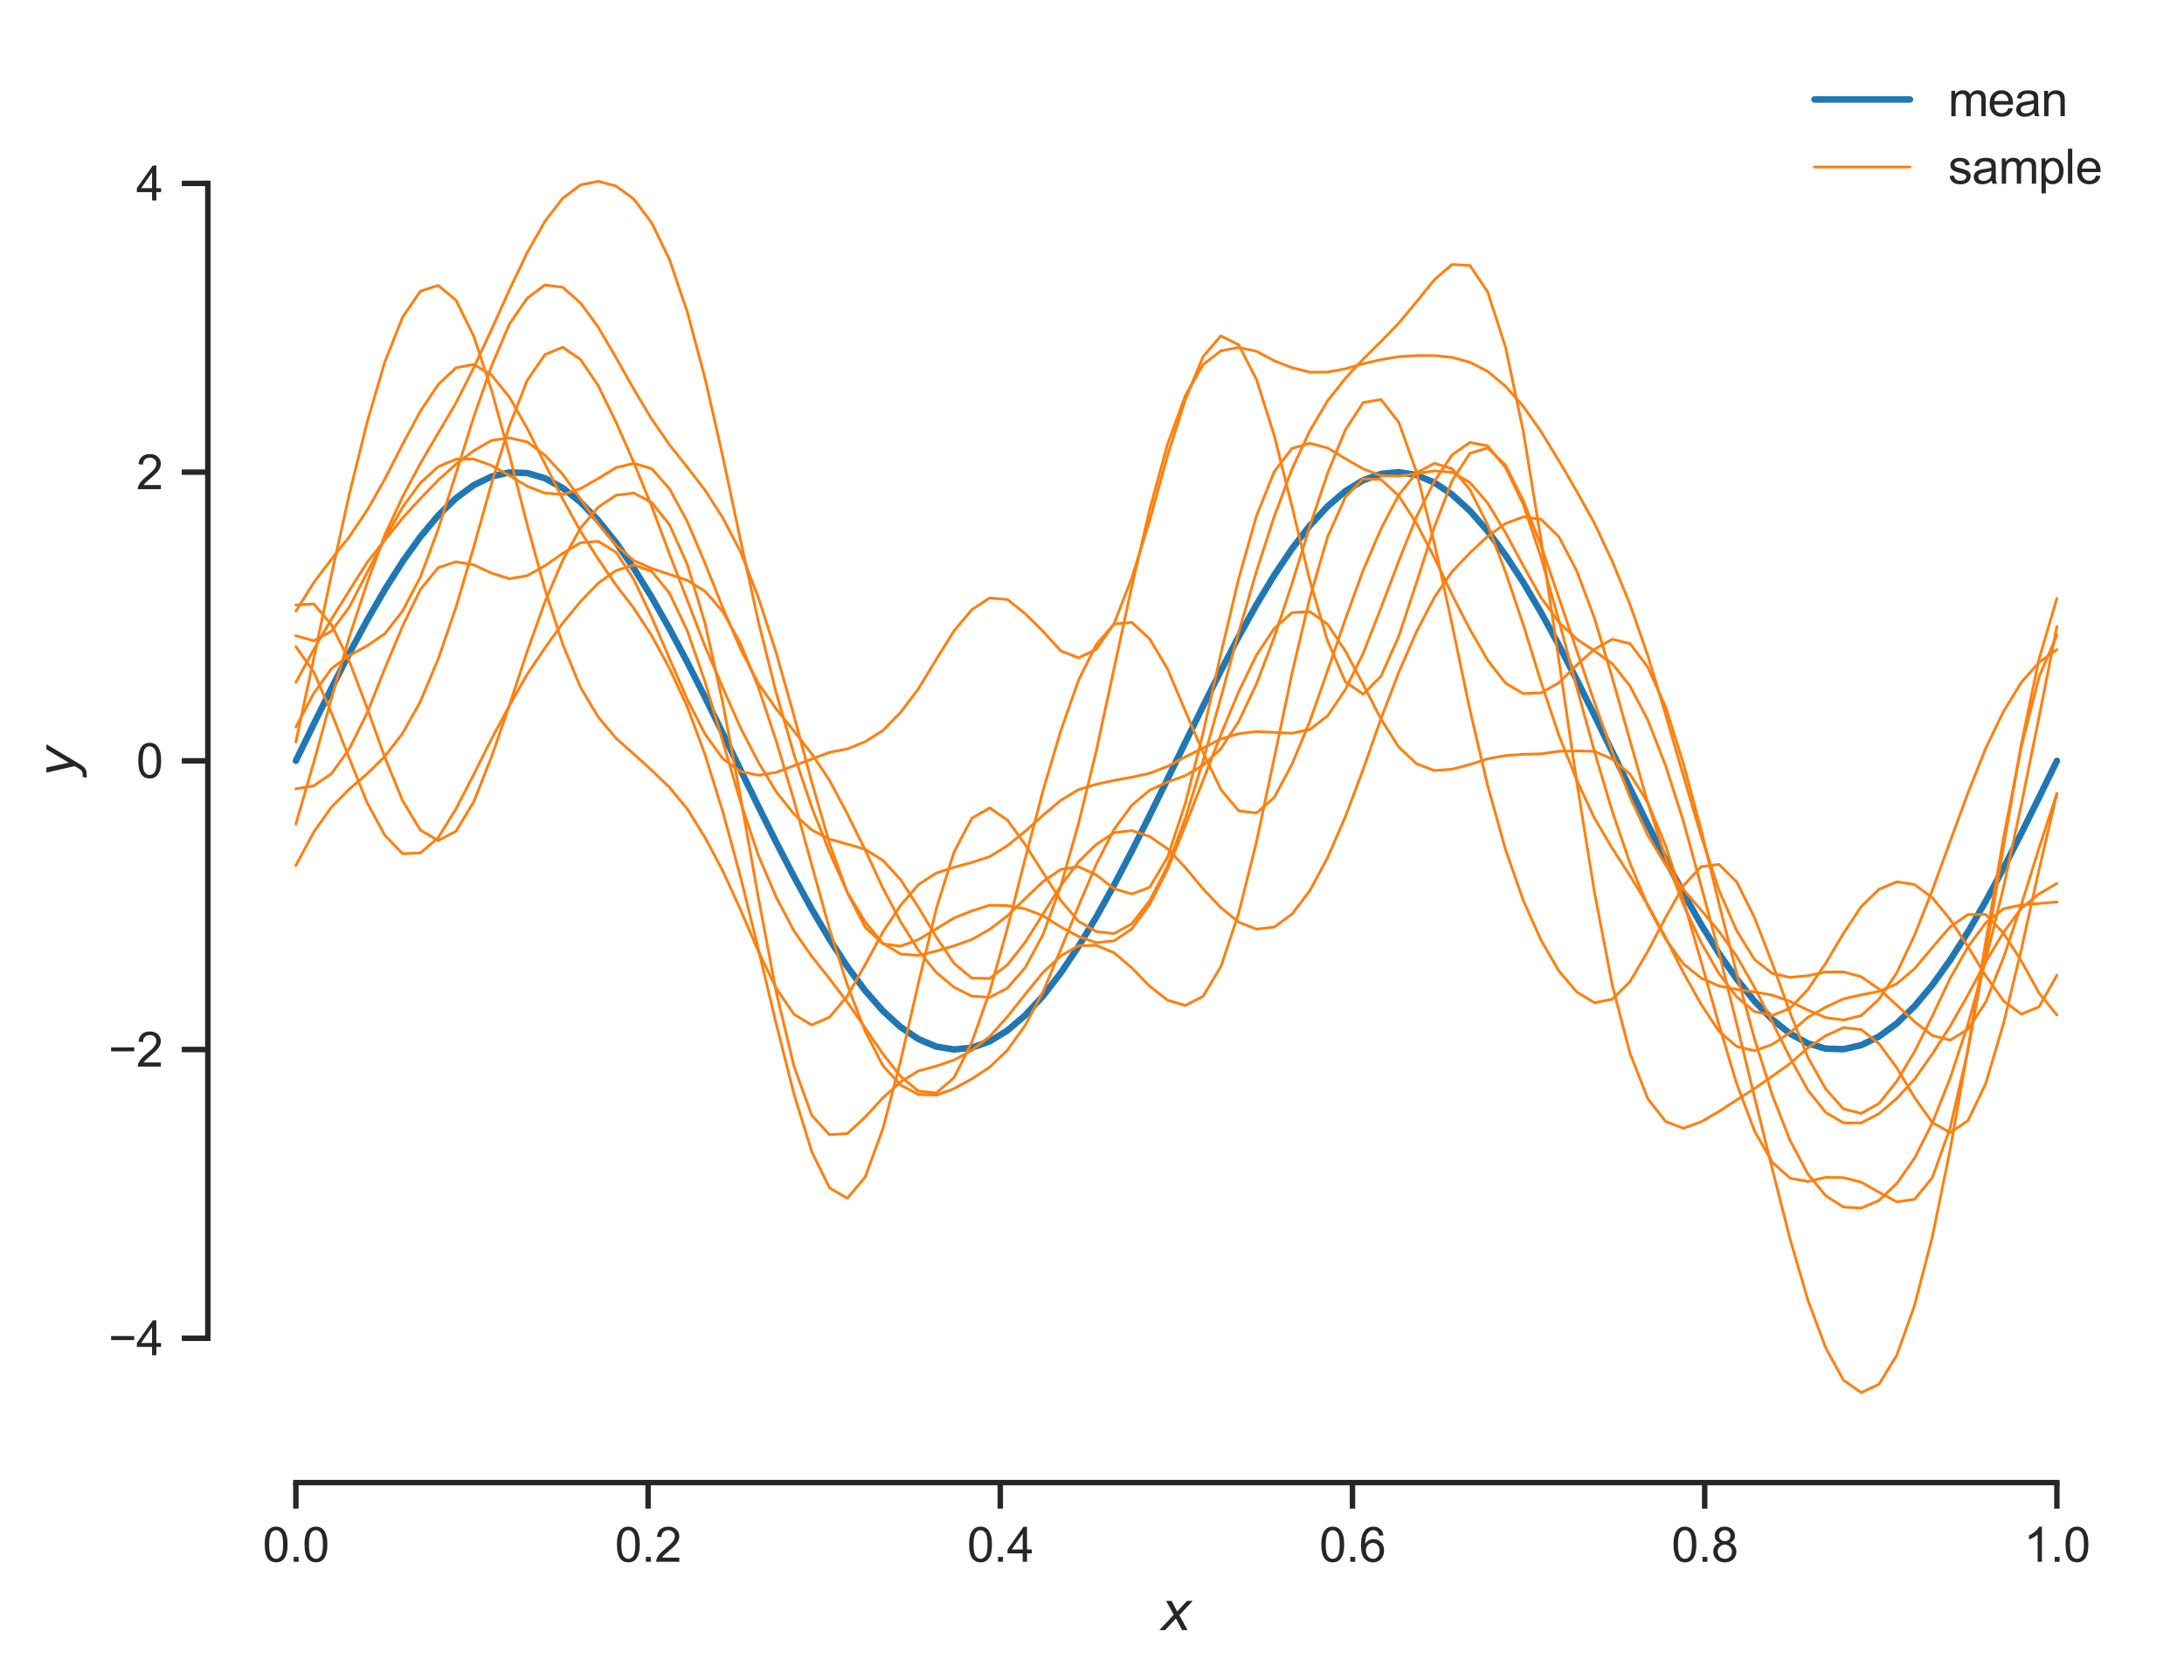 <?xml version="1.0" encoding="utf-8" standalone="no"?>
<!DOCTYPE svg PUBLIC "-//W3C//DTD SVG 1.1//EN"
  "http://www.w3.org/Graphics/SVG/1.1/DTD/svg11.dtd">
<svg xmlns:xlink="http://www.w3.org/1999/xlink" width="402.633pt" height="309.639pt" viewBox="0 0 402.633 309.639" xmlns="http://www.w3.org/2000/svg" version="1.1">
 <defs>
  <style type="text/css">*{stroke-linejoin: round; stroke-linecap: butt}</style>
 </defs>
 <g id="figure_1">
  <g id="patch_1">
   <path d="M 0 309.639 
L 402.633 309.639 
L 402.633 0 
L 0 0 
z
" style="fill: #ffffff"/>
  </g>
  <g id="axes_1">
   <g id="patch_2">
    <path d="M 38.313 273.312 
L 395.433 273.312 
L 395.433 7.2 
L 38.313 7.2 
z
" style="fill: #ffffff"/>
   </g>
   <g id="matplotlib.axis_1">
    <g id="xtick_1">
     <g id="line2d_1">
      <defs>
       <path id="mceb02b9062" d="M 0 0 
L 0 4.8 
" style="stroke: #262626"/>
      </defs>
      <g>
       <use xlink:href="#mceb02b9062" x="54.546" y="273.312" style="fill: #262626; stroke: #262626"/>
      </g>
     </g>
     <g id="text_1">
      <!-- 0.0 -->
      <g style="fill: #262626" transform="translate(48.43 287.911) scale(0.088 -0.088)">
       <defs>
        <path id="ArialMT-30" d="M 266 2259 
Q 266 3072 433 3567 
Q 600 4063 929 4331 
Q 1259 4600 1759 4600 
Q 2128 4600 2406 4451 
Q 2684 4303 2865 4023 
Q 3047 3744 3150 3342 
Q 3253 2941 3253 2259 
Q 3253 1453 3087 958 
Q 2922 463 2592 192 
Q 2263 -78 1759 -78 
Q 1097 -78 719 397 
Q 266 969 266 2259 
z
M 844 2259 
Q 844 1131 1108 757 
Q 1372 384 1759 384 
Q 2147 384 2411 759 
Q 2675 1134 2675 2259 
Q 2675 3391 2411 3762 
Q 2147 4134 1753 4134 
Q 1366 4134 1134 3806 
Q 844 3388 844 2259 
z
" transform="scale(0.016)"/>
        <path id="ArialMT-2e" d="M 581 0 
L 581 641 
L 1222 641 
L 1222 0 
L 581 0 
z
" transform="scale(0.016)"/>
       </defs>
       <use xlink:href="#ArialMT-30"/>
       <use xlink:href="#ArialMT-2e" x="55.615"/>
       <use xlink:href="#ArialMT-30" x="83.398"/>
      </g>
     </g>
    </g>
    <g id="xtick_2">
     <g id="line2d_2">
      <g>
       <use xlink:href="#mceb02b9062" x="119.477" y="273.312" style="fill: #262626; stroke: #262626"/>
      </g>
     </g>
     <g id="text_2">
      <!-- 0.2 -->
      <g style="fill: #262626" transform="translate(113.361 287.911) scale(0.088 -0.088)">
       <defs>
        <path id="ArialMT-32" d="M 3222 541 
L 3222 0 
L 194 0 
Q 188 203 259 391 
Q 375 700 629 1000 
Q 884 1300 1366 1694 
Q 2113 2306 2375 2664 
Q 2638 3022 2638 3341 
Q 2638 3675 2398 3904 
Q 2159 4134 1775 4134 
Q 1369 4134 1125 3890 
Q 881 3647 878 3216 
L 300 3275 
Q 359 3922 746 4261 
Q 1134 4600 1788 4600 
Q 2447 4600 2831 4234 
Q 3216 3869 3216 3328 
Q 3216 3053 3103 2787 
Q 2991 2522 2730 2228 
Q 2469 1934 1863 1422 
Q 1356 997 1212 845 
Q 1069 694 975 541 
L 3222 541 
z
" transform="scale(0.016)"/>
       </defs>
       <use xlink:href="#ArialMT-30"/>
       <use xlink:href="#ArialMT-2e" x="55.615"/>
       <use xlink:href="#ArialMT-32" x="83.398"/>
      </g>
     </g>
    </g>
    <g id="xtick_3">
     <g id="line2d_3">
      <g>
       <use xlink:href="#mceb02b9062" x="184.407" y="273.312" style="fill: #262626; stroke: #262626"/>
      </g>
     </g>
     <g id="text_3">
      <!-- 0.4 -->
      <g style="fill: #262626" transform="translate(178.291 287.911) scale(0.088 -0.088)">
       <defs>
        <path id="ArialMT-34" d="M 2069 0 
L 2069 1097 
L 81 1097 
L 81 1613 
L 2172 4581 
L 2631 4581 
L 2631 1613 
L 3250 1613 
L 3250 1097 
L 2631 1097 
L 2631 0 
L 2069 0 
z
M 2069 1613 
L 2069 3678 
L 634 1613 
L 2069 1613 
z
" transform="scale(0.016)"/>
       </defs>
       <use xlink:href="#ArialMT-30"/>
       <use xlink:href="#ArialMT-2e" x="55.615"/>
       <use xlink:href="#ArialMT-34" x="83.398"/>
      </g>
     </g>
    </g>
    <g id="xtick_4">
     <g id="line2d_4">
      <g>
       <use xlink:href="#mceb02b9062" x="249.338" y="273.312" style="fill: #262626; stroke: #262626"/>
      </g>
     </g>
     <g id="text_4">
      <!-- 0.6 -->
      <g style="fill: #262626" transform="translate(243.222 287.911) scale(0.088 -0.088)">
       <defs>
        <path id="ArialMT-36" d="M 3184 3459 
L 2625 3416 
Q 2550 3747 2413 3897 
Q 2184 4138 1850 4138 
Q 1581 4138 1378 3988 
Q 1113 3794 959 3422 
Q 806 3050 800 2363 
Q 1003 2672 1297 2822 
Q 1591 2972 1913 2972 
Q 2475 2972 2870 2558 
Q 3266 2144 3266 1488 
Q 3266 1056 3080 686 
Q 2894 316 2569 119 
Q 2244 -78 1831 -78 
Q 1128 -78 684 439 
Q 241 956 241 2144 
Q 241 3472 731 4075 
Q 1159 4600 1884 4600 
Q 2425 4600 2770 4297 
Q 3116 3994 3184 3459 
z
M 888 1484 
Q 888 1194 1011 928 
Q 1134 663 1356 523 
Q 1578 384 1822 384 
Q 2178 384 2434 671 
Q 2691 959 2691 1453 
Q 2691 1928 2437 2201 
Q 2184 2475 1800 2475 
Q 1419 2475 1153 2201 
Q 888 1928 888 1484 
z
" transform="scale(0.016)"/>
       </defs>
       <use xlink:href="#ArialMT-30"/>
       <use xlink:href="#ArialMT-2e" x="55.615"/>
       <use xlink:href="#ArialMT-36" x="83.398"/>
      </g>
     </g>
    </g>
    <g id="xtick_5">
     <g id="line2d_5">
      <g>
       <use xlink:href="#mceb02b9062" x="314.269" y="273.312" style="fill: #262626; stroke: #262626"/>
      </g>
     </g>
     <g id="text_5">
      <!-- 0.8 -->
      <g style="fill: #262626" transform="translate(308.153 287.911) scale(0.088 -0.088)">
       <defs>
        <path id="ArialMT-38" d="M 1131 2484 
Q 781 2613 612 2850 
Q 444 3088 444 3419 
Q 444 3919 803 4259 
Q 1163 4600 1759 4600 
Q 2359 4600 2725 4251 
Q 3091 3903 3091 3403 
Q 3091 3084 2923 2848 
Q 2756 2613 2416 2484 
Q 2838 2347 3058 2040 
Q 3278 1734 3278 1309 
Q 3278 722 2862 322 
Q 2447 -78 1769 -78 
Q 1091 -78 675 323 
Q 259 725 259 1325 
Q 259 1772 486 2073 
Q 713 2375 1131 2484 
z
M 1019 3438 
Q 1019 3113 1228 2906 
Q 1438 2700 1772 2700 
Q 2097 2700 2305 2904 
Q 2513 3109 2513 3406 
Q 2513 3716 2298 3927 
Q 2084 4138 1766 4138 
Q 1444 4138 1231 3931 
Q 1019 3725 1019 3438 
z
M 838 1322 
Q 838 1081 952 856 
Q 1066 631 1291 507 
Q 1516 384 1775 384 
Q 2178 384 2440 643 
Q 2703 903 2703 1303 
Q 2703 1709 2433 1975 
Q 2163 2241 1756 2241 
Q 1359 2241 1098 1978 
Q 838 1716 838 1322 
z
" transform="scale(0.016)"/>
       </defs>
       <use xlink:href="#ArialMT-30"/>
       <use xlink:href="#ArialMT-2e" x="55.615"/>
       <use xlink:href="#ArialMT-38" x="83.398"/>
      </g>
     </g>
    </g>
    <g id="xtick_6">
     <g id="line2d_6">
      <g>
       <use xlink:href="#mceb02b9062" x="379.2" y="273.312" style="fill: #262626; stroke: #262626"/>
      </g>
     </g>
     <g id="text_6">
      <!-- 1.0 -->
      <g style="fill: #262626" transform="translate(373.084 287.911) scale(0.088 -0.088)">
       <defs>
        <path id="ArialMT-31" d="M 2384 0 
L 1822 0 
L 1822 3584 
Q 1619 3391 1289 3197 
Q 959 3003 697 2906 
L 697 3450 
Q 1169 3672 1522 3987 
Q 1875 4303 2022 4600 
L 2384 4600 
L 2384 0 
z
" transform="scale(0.016)"/>
       </defs>
       <use xlink:href="#ArialMT-31"/>
       <use xlink:href="#ArialMT-2e" x="55.615"/>
       <use xlink:href="#ArialMT-30" x="83.398"/>
      </g>
     </g>
    </g>
    <g id="text_7">
     <!-- $x$ -->
     <g style="fill: #262626" transform="translate(213.993 300.531) scale(0.096 -0.096)">
      <defs>
       <path id="DejaVuSans-Oblique-78" d="M 3841 3500 
L 2234 1784 
L 3219 0 
L 2559 0 
L 1819 1388 
L 531 0 
L -166 0 
L 1556 1844 
L 641 3500 
L 1300 3500 
L 1972 2234 
L 3144 3500 
L 3841 3500 
z
" transform="scale(0.016)"/>
      </defs>
      <use xlink:href="#DejaVuSans-Oblique-78" transform="translate(0 0.312)"/>
     </g>
    </g>
   </g>
   <g id="matplotlib.axis_2">
    <g id="ytick_1">
     <g id="line2d_7">
      <defs>
       <path id="me47169ec29" d="M 0 0 
L -4.8 0 
" style="stroke: #262626"/>
      </defs>
      <g>
       <use xlink:href="#me47169ec29" x="38.313" y="246.701" style="fill: #262626; stroke: #262626"/>
      </g>
     </g>
     <g id="text_8">
      <!-- −4 -->
      <g style="fill: #262626" transform="translate(19.98 249.85) scale(0.088 -0.088)">
       <defs>
        <path id="ArialMT-2212" d="M 3381 1997 
L 356 1997 
L 356 2522 
L 3381 2522 
L 3381 1997 
z
" transform="scale(0.016)"/>
       </defs>
       <use xlink:href="#ArialMT-2212"/>
       <use xlink:href="#ArialMT-34" x="58.398"/>
      </g>
     </g>
    </g>
    <g id="ytick_2">
     <g id="line2d_8">
      <g>
       <use xlink:href="#me47169ec29" x="38.313" y="193.478" style="fill: #262626; stroke: #262626"/>
      </g>
     </g>
     <g id="text_9">
      <!-- −2 -->
      <g style="fill: #262626" transform="translate(19.98 196.628) scale(0.088 -0.088)">
       <use xlink:href="#ArialMT-2212"/>
       <use xlink:href="#ArialMT-32" x="58.398"/>
      </g>
     </g>
    </g>
    <g id="ytick_3">
     <g id="line2d_9">
      <g>
       <use xlink:href="#me47169ec29" x="38.313" y="140.256" style="fill: #262626; stroke: #262626"/>
      </g>
     </g>
     <g id="text_10">
      <!-- 0 -->
      <g style="fill: #262626" transform="translate(25.119 143.405) scale(0.088 -0.088)">
       <use xlink:href="#ArialMT-30"/>
      </g>
     </g>
    </g>
    <g id="ytick_4">
     <g id="line2d_10">
      <g>
       <use xlink:href="#me47169ec29" x="38.313" y="87.034" style="fill: #262626; stroke: #262626"/>
      </g>
     </g>
     <g id="text_11">
      <!-- 2 -->
      <g style="fill: #262626" transform="translate(25.119 90.183) scale(0.088 -0.088)">
       <use xlink:href="#ArialMT-32"/>
      </g>
     </g>
    </g>
    <g id="ytick_5">
     <g id="line2d_11">
      <g>
       <use xlink:href="#me47169ec29" x="38.313" y="33.811" style="fill: #262626; stroke: #262626"/>
      </g>
     </g>
     <g id="text_12">
      <!-- 4 -->
      <g style="fill: #262626" transform="translate(25.119 36.961) scale(0.088 -0.088)">
       <use xlink:href="#ArialMT-34"/>
      </g>
     </g>
    </g>
    <g id="text_13">
     <!-- $y$ -->
     <g style="fill: #262626" transform="translate(13.963 143.136) rotate(-90) scale(0.096 -0.096)">
      <defs>
       <path id="DejaVuSans-Oblique-79" d="M 1588 -325 
Q 1188 -997 936 -1164 
Q 684 -1331 294 -1331 
L -159 -1331 
L -63 -850 
L 269 -850 
Q 509 -850 678 -719 
Q 847 -588 1056 -206 
L 1234 128 
L 459 3500 
L 1069 3500 
L 1650 819 
L 3256 3500 
L 3859 3500 
L 1588 -325 
z
" transform="scale(0.016)"/>
      </defs>
      <use xlink:href="#DejaVuSans-Oblique-79" transform="translate(0 0.312)"/>
     </g>
    </g>
   </g>
   <g id="line2d_12">
    <path d="M 54.546 140.256 
L 57.825 133.518 
L 61.104 126.889 
L 64.384 120.475 
L 67.663 114.379 
L 70.942 108.7 
L 74.222 103.528 
L 77.501 98.948 
L 80.78 95.032 
L 84.06 91.843 
L 87.339 89.434 
L 90.618 87.842 
L 93.898 87.094 
L 97.177 87.201 
L 100.456 88.162 
L 103.736 89.961 
L 107.015 92.569 
L 110.294 95.945 
L 113.574 100.033 
L 116.853 104.769 
L 120.132 110.076 
L 123.412 115.868 
L 126.691 122.053 
L 129.97 128.531 
L 133.25 135.197 
L 136.529 141.945 
L 139.808 148.665 
L 143.088 155.25 
L 146.367 161.594 
L 149.646 167.595 
L 152.926 173.156 
L 156.205 178.187 
L 159.484 182.608 
L 162.764 186.348 
L 166.043 189.346 
L 169.322 191.554 
L 172.602 192.937 
L 175.881 193.472 
L 179.16 193.15 
L 182.44 191.978 
L 185.719 189.974 
L 188.998 187.169 
L 192.278 183.61 
L 195.557 179.353 
L 198.837 174.467 
L 202.116 169.03 
L 205.395 163.131 
L 208.675 156.863 
L 211.954 150.328 
L 215.233 143.632 
L 218.513 136.88 
L 221.792 130.184 
L 225.071 123.649 
L 228.351 117.381 
L 231.63 111.482 
L 234.909 106.045 
L 238.189 101.159 
L 241.468 96.902 
L 244.747 93.343 
L 248.027 90.538 
L 251.306 88.534 
L 254.585 87.362 
L 257.865 87.04 
L 261.144 87.575 
L 264.423 88.958 
L 267.703 91.166 
L 270.982 94.164 
L 274.261 97.904 
L 277.541 102.325 
L 280.82 107.356 
L 284.099 112.917 
L 287.379 118.918 
L 290.658 125.262 
L 293.937 131.847 
L 297.217 138.567 
L 300.496 145.315 
L 303.775 151.981 
L 307.055 158.459 
L 310.334 164.644 
L 313.613 170.436 
L 316.893 175.743 
L 320.172 180.479 
L 323.451 184.567 
L 326.731 187.943 
L 330.01 190.551 
L 333.289 192.35 
L 336.569 193.311 
L 339.848 193.418 
L 343.127 192.67 
L 346.407 191.078 
L 349.686 188.669 
L 352.965 185.48 
L 356.245 181.564 
L 359.524 176.984 
L 362.803 171.812 
L 366.083 166.133 
L 369.362 160.037 
L 372.641 153.623 
L 375.921 146.994 
L 379.2 140.256 
" clip-path="url(#p8f1afd8d4c)" style="fill: none; stroke: #1f77b4; stroke-width: 1.2; stroke-linecap: round"/>
   </g>
   <g id="line2d_13">
    <path d="M 54.546 136.772 
L 57.825 121.443 
L 61.104 105.923 
L 64.384 91.166 
L 67.663 77.9 
L 70.942 66.727 
L 74.222 58.459 
L 77.501 53.677 
L 80.78 52.614 
L 84.06 55.337 
L 87.339 61.986 
L 90.618 71.928 
L 93.898 83.814 
L 97.177 96.697 
L 100.456 108.628 
L 103.736 118.761 
L 107.015 126.698 
L 110.294 132.202 
L 113.574 136.091 
L 116.853 139.018 
L 120.132 141.981 
L 123.412 145.153 
L 126.691 149.112 
L 129.97 154.381 
L 133.25 160.555 
L 136.529 167.719 
L 139.808 175.379 
L 143.088 182.173 
L 146.367 186.959 
L 149.646 188.961 
L 152.926 187.503 
L 156.205 183.614 
L 159.484 177.861 
L 162.764 171.802 
L 166.043 166.885 
L 169.322 163.065 
L 172.602 160.944 
L 175.881 159.879 
L 179.16 158.985 
L 182.44 157.921 
L 185.719 155.898 
L 188.998 153.238 
L 192.278 150.303 
L 195.557 147.528 
L 198.837 145.569 
L 202.116 144.578 
L 205.395 143.854 
L 208.675 143.267 
L 211.954 142.545 
L 215.233 141.293 
L 218.513 139.52 
L 221.792 137.908 
L 225.071 136.218 
L 228.351 135.256 
L 231.63 134.865 
L 234.909 135.012 
L 238.189 135.167 
L 241.468 134.48 
L 244.747 131.955 
L 248.027 127.11 
L 251.306 120.446 
L 254.585 112.08 
L 257.865 103.435 
L 261.144 95.255 
L 264.423 88.762 
L 267.703 83.84 
L 270.982 81.562 
L 274.261 82.19 
L 277.541 86.18 
L 280.82 92.95 
L 284.099 102.739 
L 287.379 114.339 
L 290.658 126.628 
L 293.937 138.523 
L 297.217 149.516 
L 300.496 159.126 
L 303.775 167.009 
L 307.055 173.091 
L 310.334 177.681 
L 313.613 180.306 
L 316.893 181.759 
L 320.172 182.386 
L 323.451 182.861 
L 326.731 183.452 
L 330.01 184.613 
L 333.289 186.208 
L 336.569 187.581 
L 339.848 188.032 
L 343.127 187.22 
L 346.407 184.191 
L 349.686 179.327 
L 352.965 172.386 
L 356.245 164.073 
L 359.524 155.086 
L 362.803 146.167 
L 366.083 137.925 
L 369.362 131.143 
L 372.641 125.785 
L 375.921 122.087 
L 379.2 119.735 
" clip-path="url(#p8f1afd8d4c)" style="fill: none; stroke: #ff7f0e; stroke-width: 0.5; stroke-linecap: round"/>
   </g>
   <g id="line2d_14">
    <path d="M 54.546 119.217 
L 57.825 123.837 
L 61.104 131.394 
L 64.384 139.795 
L 67.663 147.935 
L 70.942 153.981 
L 74.222 157.375 
L 77.501 157.241 
L 80.78 154.427 
L 84.06 149.112 
L 87.339 142.757 
L 90.618 136.217 
L 93.898 130.088 
L 97.177 124.313 
L 100.456 119.452 
L 103.736 114.868 
L 107.015 110.894 
L 110.294 107.496 
L 113.574 105.176 
L 116.853 104.169 
L 120.132 105.313 
L 123.412 109.34 
L 126.691 116.247 
L 129.97 125.683 
L 133.25 136.692 
L 136.529 147.847 
L 139.808 157.69 
L 143.088 165.382 
L 146.367 171.602 
L 149.646 176.292 
L 152.926 180.425 
L 156.205 184.748 
L 159.484 189.479 
L 162.764 194.283 
L 166.043 198.45 
L 169.322 201.148 
L 172.602 201.483 
L 175.881 198.672 
L 179.16 192.136 
L 182.44 182.865 
L 185.719 171.099 
L 188.998 158.284 
L 192.278 145.764 
L 195.557 134.732 
L 198.837 125.372 
L 202.116 118.812 
L 205.395 115.028 
L 208.675 114.748 
L 211.954 117.782 
L 215.233 123.316 
L 218.513 131.067 
L 221.792 138.725 
L 225.071 145.542 
L 228.351 149.461 
L 231.63 149.875 
L 234.909 147.015 
L 238.189 140.876 
L 241.468 132.995 
L 244.747 123.65 
L 248.027 114.125 
L 251.306 105.141 
L 254.585 97.508 
L 257.865 91.239 
L 261.144 87.18 
L 264.423 85.409 
L 267.703 86.407 
L 270.982 90.244 
L 274.261 96.789 
L 277.541 105.439 
L 280.82 115.16 
L 284.099 125.729 
L 287.379 135.532 
L 290.658 143.751 
L 293.937 150.815 
L 297.217 156.371 
L 300.496 161.451 
L 303.775 166.79 
L 307.055 172.82 
L 310.334 179.294 
L 313.613 185.151 
L 316.893 190.11 
L 320.172 192.913 
L 323.451 193.692 
L 326.731 192.536 
L 330.01 190.356 
L 333.289 187.549 
L 336.569 185.665 
L 339.848 184.145 
L 343.127 183.393 
L 346.407 182.757 
L 349.686 181.351 
L 352.965 178.566 
L 356.245 174.667 
L 359.524 170.85 
L 362.803 168.592 
L 366.083 168.581 
L 369.362 172.035 
L 372.641 177.152 
L 375.921 183.084 
L 379.2 187.102 
" clip-path="url(#p8f1afd8d4c)" style="fill: none; stroke: #ff7f0e; stroke-width: 0.5; stroke-linecap: round"/>
   </g>
   <g id="line2d_15">
    <path d="M 54.546 134.043 
L 57.825 127.823 
L 61.104 123.253 
L 64.384 120.844 
L 67.663 119.054 
L 70.942 116.83 
L 74.222 112.613 
L 77.501 106.376 
L 80.78 97.557 
L 84.06 87.327 
L 87.339 76.856 
L 90.618 67.476 
L 93.898 59.757 
L 97.177 54.977 
L 100.456 52.546 
L 103.736 52.955 
L 107.015 55.851 
L 110.294 60.324 
L 113.574 65.935 
L 116.853 71.763 
L 120.132 77.243 
L 123.412 81.976 
L 126.691 86.113 
L 129.97 90.353 
L 133.25 95.465 
L 136.529 101.753 
L 139.808 110.164 
L 143.088 120.313 
L 146.367 131.941 
L 149.646 144.155 
L 152.926 155.487 
L 156.205 164.533 
L 159.484 170.921 
L 162.764 173.989 
L 166.043 174.414 
L 169.322 173.214 
L 172.602 171.237 
L 175.881 169.228 
L 179.16 167.923 
L 182.44 166.871 
L 185.719 166.95 
L 188.998 167.538 
L 192.278 168.818 
L 195.557 170.873 
L 198.837 172.634 
L 202.116 173.781 
L 205.395 173.446 
L 208.675 171.201 
L 211.954 166.716 
L 215.233 160.283 
L 218.513 152.21 
L 221.792 143.865 
L 225.071 135.419 
L 228.351 127.527 
L 231.63 120.77 
L 234.909 115.848 
L 238.189 112.938 
L 241.468 112.74 
L 244.747 115.063 
L 248.027 120.025 
L 251.306 126.156 
L 254.585 132.548 
L 257.865 137.71 
L 261.144 140.794 
L 264.423 142.053 
L 267.703 141.789 
L 270.982 140.941 
L 274.261 139.874 
L 277.541 139.297 
L 280.82 139.055 
L 284.099 138.975 
L 287.379 138.499 
L 290.658 138.429 
L 293.937 138.501 
L 297.217 139.927 
L 300.496 142.7 
L 303.775 147.98 
L 307.055 155.86 
L 310.334 165.903 
L 313.613 177.28 
L 316.893 188.865 
L 320.172 199.818 
L 323.451 208.482 
L 326.731 214.261 
L 330.01 217.195 
L 333.289 217.802 
L 336.569 217.045 
L 339.848 217.086 
L 343.127 217.932 
L 346.407 219.786 
L 349.686 221.552 
L 352.965 221.088 
L 356.245 217.069 
L 359.524 207.885 
L 362.803 193.589 
L 366.083 175.599 
L 369.362 156.029 
L 372.641 137.172 
L 375.921 121.433 
L 379.2 110.307 
" clip-path="url(#p8f1afd8d4c)" style="fill: none; stroke: #ff7f0e; stroke-width: 0.5; stroke-linecap: round"/>
   </g>
   <g id="line2d_16">
    <path d="M 54.546 112.657 
L 57.825 107.416 
L 61.104 103.083 
L 64.384 98.962 
L 67.663 94.096 
L 70.942 88.315 
L 74.222 81.892 
L 77.501 75.799 
L 80.78 70.887 
L 84.06 67.802 
L 87.339 67.186 
L 90.618 69.15 
L 93.898 73.199 
L 97.177 78.945 
L 100.456 85.502 
L 103.736 91.993 
L 107.015 97.929 
L 110.294 103.072 
L 113.574 107.866 
L 116.853 112.137 
L 120.132 117.161 
L 123.412 123.201 
L 126.691 130.241 
L 129.97 139.115 
L 133.25 149.622 
L 136.529 161.709 
L 139.808 175 
L 143.088 188.696 
L 146.367 201.69 
L 149.646 212.294 
L 152.926 218.992 
L 156.205 220.899 
L 159.484 217.008 
L 162.764 208.073 
L 166.043 195.535 
L 169.322 181.217 
L 172.602 167.553 
L 175.881 157.067 
L 179.16 150.846 
L 182.44 148.929 
L 185.719 151.18 
L 188.998 155.682 
L 192.278 160.858 
L 195.557 165.979 
L 198.837 169.843 
L 202.116 171.74 
L 205.395 172.097 
L 208.675 170.273 
L 211.954 166.03 
L 215.233 159.702 
L 218.513 150.868 
L 221.792 140.244 
L 225.071 128.615 
L 228.351 116.583 
L 231.63 105.344 
L 234.909 95.227 
L 238.189 86.477 
L 241.468 79.425 
L 244.747 73.891 
L 248.027 69.749 
L 251.306 66.194 
L 254.585 62.945 
L 257.865 59.576 
L 261.144 55.629 
L 264.423 51.574 
L 267.703 48.747 
L 270.982 48.936 
L 274.261 53.825 
L 277.541 63.957 
L 280.82 79.525 
L 284.099 99.556 
L 287.379 121.672 
L 290.658 143.976 
L 293.937 164.442 
L 297.217 181.557 
L 300.496 194.155 
L 303.775 202.535 
L 307.055 206.736 
L 310.334 207.997 
L 313.613 206.802 
L 316.893 204.894 
L 320.172 202.767 
L 323.451 200.68 
L 326.731 198.39 
L 330.01 196.053 
L 333.289 193.17 
L 336.569 190.937 
L 339.848 189.432 
L 343.127 189.796 
L 346.407 192.408 
L 349.686 196.863 
L 352.965 202.34 
L 356.245 206.95 
L 359.524 208.789 
L 362.803 206.586 
L 366.083 199.737 
L 369.362 188.663 
L 372.641 175.026 
L 375.921 160.265 
L 379.2 146.304 
" clip-path="url(#p8f1afd8d4c)" style="fill: none; stroke: #ff7f0e; stroke-width: 0.5; stroke-linecap: round"/>
   </g>
   <g id="line2d_17">
    <path d="M 54.546 117.204 
L 57.825 118.118 
L 61.104 116.361 
L 64.384 111.934 
L 67.663 105.578 
L 70.942 99.355 
L 74.222 93.478 
L 77.501 89.006 
L 80.78 86.04 
L 84.06 84.648 
L 87.339 84.618 
L 90.618 85.818 
L 93.898 87.671 
L 97.177 89.625 
L 100.456 90.894 
L 103.736 91.169 
L 107.015 90.076 
L 110.294 88.213 
L 113.574 86.212 
L 116.853 85.415 
L 120.132 86.387 
L 123.412 90.085 
L 126.691 96.129 
L 129.97 103.826 
L 133.25 112.066 
L 136.529 119.634 
L 139.808 125.989 
L 143.088 130.675 
L 146.367 134.77 
L 149.646 138.98 
L 152.926 143.855 
L 156.205 150.04 
L 159.484 156.667 
L 162.764 163.721 
L 166.043 169.939 
L 169.322 175.218 
L 172.602 179.263 
L 175.881 181.994 
L 179.16 183.639 
L 182.44 183.865 
L 185.719 182.159 
L 188.998 178.368 
L 192.278 172.3 
L 195.557 163.352 
L 198.837 151.789 
L 202.116 138.398 
L 205.395 123.16 
L 208.675 107.996 
L 211.954 93.941 
L 215.233 81.933 
L 218.513 72.953 
L 221.792 67.216 
L 225.071 64.671 
L 228.351 64.057 
L 231.63 64.745 
L 234.909 66.505 
L 238.189 67.773 
L 241.468 68.607 
L 244.747 68.59 
L 248.027 67.982 
L 251.306 67.068 
L 254.585 66.295 
L 257.865 65.749 
L 261.144 65.555 
L 264.423 65.55 
L 267.703 65.877 
L 270.982 66.774 
L 274.261 68.459 
L 277.541 71.19 
L 280.82 74.896 
L 284.099 79.561 
L 287.379 84.933 
L 290.658 90.54 
L 293.937 96.467 
L 297.217 103.442 
L 300.496 111.42 
L 303.775 120.849 
L 307.055 131.674 
L 310.334 142.98 
L 313.613 154.089 
L 316.893 164.093 
L 320.172 171.581 
L 323.451 176.881 
L 326.731 179.447 
L 330.01 180.177 
L 333.289 179.87 
L 336.569 179.195 
L 339.848 179.168 
L 343.127 180.059 
L 346.407 182.319 
L 349.686 185.306 
L 352.965 188.346 
L 356.245 190.902 
L 359.524 191.741 
L 362.803 189.746 
L 366.083 184.731 
L 369.362 176.525 
L 372.641 166.795 
L 375.921 156.291 
L 379.2 146.278 
" clip-path="url(#p8f1afd8d4c)" style="fill: none; stroke: #ff7f0e; stroke-width: 0.5; stroke-linecap: round"/>
   </g>
   <g id="line2d_18">
    <path d="M 54.546 159.548 
L 57.825 153.405 
L 61.104 148.793 
L 64.384 145.469 
L 67.663 142.659 
L 70.942 139.439 
L 74.222 135.189 
L 77.501 129.319 
L 80.78 121.491 
L 84.06 111.941 
L 87.339 100.846 
L 90.618 89.132 
L 93.898 78.525 
L 97.177 70.161 
L 100.456 65.364 
L 103.736 64.013 
L 107.015 66.261 
L 110.294 71.113 
L 113.574 77.84 
L 116.853 85.299 
L 120.132 93.318 
L 123.412 102.086 
L 126.691 110.622 
L 129.97 119.131 
L 133.25 126.788 
L 136.529 134.197 
L 139.808 140.514 
L 143.088 145.943 
L 146.367 150.066 
L 149.646 152.991 
L 152.926 154.693 
L 156.205 155.611 
L 159.484 156.548 
L 162.764 158.617 
L 166.043 162.182 
L 169.322 167.266 
L 172.602 172.738 
L 175.881 177.594 
L 179.16 180.307 
L 182.44 180.383 
L 185.719 177.86 
L 188.998 173.708 
L 192.278 168.495 
L 195.557 163.296 
L 198.837 158.862 
L 202.116 155.653 
L 205.395 153.499 
L 208.675 153.118 
L 211.954 154.204 
L 215.233 156.479 
L 218.513 159.924 
L 221.792 163.862 
L 225.071 167.316 
L 228.351 169.981 
L 231.63 171.28 
L 234.909 170.907 
L 238.189 168.506 
L 241.468 164.201 
L 244.747 158.084 
L 248.027 150.545 
L 251.306 141.826 
L 254.585 132.515 
L 257.865 123.959 
L 261.144 116.446 
L 264.423 110.133 
L 267.703 105.377 
L 270.982 101.913 
L 274.261 98.868 
L 277.541 96.521 
L 280.82 95.287 
L 284.099 95.728 
L 287.379 98.935 
L 290.658 105.202 
L 293.937 113.929 
L 297.217 124.897 
L 300.496 136.541 
L 303.775 148.037 
L 307.055 158.079 
L 310.334 166.759 
L 313.613 173.747 
L 316.893 179.462 
L 320.172 183.768 
L 323.451 186.483 
L 326.731 187.193 
L 330.01 185.877 
L 333.289 182.421 
L 336.569 177.577 
L 339.848 172.071 
L 343.127 167.112 
L 346.407 163.939 
L 349.686 162.561 
L 352.965 163.051 
L 356.245 165.507 
L 359.524 169.501 
L 362.803 174.521 
L 366.083 179.885 
L 369.362 184.53 
L 372.641 186.937 
L 375.921 185.611 
L 379.2 179.784 
" clip-path="url(#p8f1afd8d4c)" style="fill: none; stroke: #ff7f0e; stroke-width: 0.5; stroke-linecap: round"/>
   </g>
   <g id="line2d_19">
    <path d="M 54.546 125.78 
L 57.825 119.745 
L 61.104 114.112 
L 64.384 108.897 
L 67.663 103.696 
L 70.942 99.579 
L 74.222 95.492 
L 77.501 91.902 
L 80.78 88.522 
L 84.06 85.553 
L 87.339 83.077 
L 90.618 81.189 
L 93.898 80.708 
L 97.177 81.462 
L 100.456 83.905 
L 103.736 87.444 
L 107.015 92.008 
L 110.294 96.545 
L 113.574 100.517 
L 116.853 103.341 
L 120.132 104.788 
L 123.412 105.889 
L 126.691 106.971 
L 129.97 108.991 
L 133.25 112.749 
L 136.529 118.677 
L 139.808 126.719 
L 143.088 136.585 
L 146.367 147.541 
L 149.646 159.448 
L 152.926 171.28 
L 156.205 181.567 
L 159.484 190.068 
L 162.764 196.465 
L 166.043 200.038 
L 169.322 201.761 
L 172.602 201.892 
L 175.881 200.696 
L 179.16 198.881 
L 182.44 196.729 
L 185.719 193.603 
L 188.998 189.022 
L 192.278 182.871 
L 195.557 175.013 
L 198.837 167.007 
L 202.116 159.302 
L 205.395 152.867 
L 208.675 148.412 
L 211.954 145.666 
L 215.233 144.167 
L 218.513 142.986 
L 221.792 141.088 
L 225.071 138.025 
L 228.351 133.027 
L 231.63 126.084 
L 234.909 117.49 
L 238.189 107.585 
L 241.468 97.033 
L 244.747 87.251 
L 248.027 79.243 
L 251.306 74.208 
L 254.585 73.647 
L 257.865 77.841 
L 261.144 87.044 
L 264.423 100.086 
L 267.703 115.168 
L 270.982 130.87 
L 274.261 144.848 
L 277.541 156.6 
L 280.82 165.99 
L 284.099 173.317 
L 287.379 178.992 
L 290.658 182.848 
L 293.937 184.842 
L 297.217 184.206 
L 300.496 180.979 
L 303.775 175.36 
L 307.055 169.157 
L 310.334 163.286 
L 313.613 159.761 
L 316.893 159.351 
L 320.172 162.591 
L 323.451 169.176 
L 326.731 177.601 
L 330.01 186.715 
L 333.289 194.91 
L 336.569 200.736 
L 339.848 204.406 
L 343.127 205.261 
L 346.407 203.42 
L 349.686 199.322 
L 352.965 193.845 
L 356.245 187.267 
L 359.524 180.357 
L 362.803 174.551 
L 366.083 170.128 
L 369.362 167.531 
L 372.641 166.843 
L 375.921 166.546 
L 379.2 166.271 
" clip-path="url(#p8f1afd8d4c)" style="fill: none; stroke: #ff7f0e; stroke-width: 0.5; stroke-linecap: round"/>
   </g>
   <g id="line2d_20">
    <path d="M 54.546 111.532 
L 57.825 111.324 
L 61.104 115.152 
L 64.384 121.881 
L 67.663 130.474 
L 70.942 139.586 
L 74.222 147.617 
L 77.501 153.036 
L 80.78 154.948 
L 84.06 153.237 
L 87.339 147.807 
L 90.618 139.504 
L 93.898 130.044 
L 97.177 120.123 
L 100.456 110.972 
L 103.736 103.283 
L 107.015 97.36 
L 110.294 93.473 
L 113.574 91.296 
L 116.853 90.888 
L 120.132 92.623 
L 123.412 96.711 
L 126.691 104.016 
L 129.97 114.881 
L 133.25 129.574 
L 136.529 146.998 
L 139.808 165.486 
L 143.088 182.83 
L 146.367 196.561 
L 149.646 205.602 
L 152.926 209.172 
L 156.205 208.979 
L 159.484 205.944 
L 162.764 202.382 
L 166.043 199.432 
L 169.322 197.412 
L 172.602 196.525 
L 175.881 195.411 
L 179.16 193.639 
L 182.44 191.09 
L 185.719 187.426 
L 188.998 183.294 
L 192.278 179.261 
L 195.557 176.22 
L 198.837 174.332 
L 202.116 174.277 
L 205.395 175.637 
L 208.675 178.441 
L 211.954 181.804 
L 215.233 184.37 
L 218.513 185.347 
L 221.792 183.669 
L 225.071 178.185 
L 228.351 168.354 
L 231.63 155.251 
L 234.909 139.771 
L 238.189 124.097 
L 241.468 110.237 
L 244.747 98.975 
L 248.027 91.621 
L 251.306 88.255 
L 254.585 88.395 
L 257.865 91.412 
L 261.144 96.503 
L 264.423 102.782 
L 267.703 109.648 
L 270.982 116.029 
L 274.261 121.711 
L 277.541 125.913 
L 280.82 127.865 
L 284.099 127.736 
L 287.379 125.862 
L 290.658 122.611 
L 293.937 119.688 
L 297.217 117.837 
L 300.496 118.635 
L 303.775 122.988 
L 307.055 130.305 
L 310.334 140.734 
L 313.613 152.986 
L 316.893 166.551 
L 320.172 179.475 
L 323.451 191.505 
L 326.731 201.882 
L 330.01 210.241 
L 333.289 216.421 
L 336.569 220.424 
L 339.848 222.515 
L 343.127 222.71 
L 346.407 221.29 
L 349.686 218.161 
L 352.965 213.501 
L 356.245 206.985 
L 359.524 198.74 
L 362.803 188.827 
L 366.083 176.97 
L 369.362 163.549 
L 372.641 148.317 
L 375.921 132.134 
L 379.2 115.504 
" clip-path="url(#p8f1afd8d4c)" style="fill: none; stroke: #ff7f0e; stroke-width: 0.5; stroke-linecap: round"/>
   </g>
   <g id="line2d_21">
    <path d="M 54.546 151.887 
L 57.825 140.593 
L 61.104 128.745 
L 64.384 117.437 
L 67.663 107.511 
L 70.942 98.625 
L 74.222 91.574 
L 77.501 85.423 
L 80.78 79.84 
L 84.06 74.278 
L 87.339 67.787 
L 90.618 60.733 
L 93.898 53.471 
L 97.177 46.595 
L 100.456 40.812 
L 103.736 36.551 
L 107.015 34.082 
L 110.294 33.426 
L 113.574 34.294 
L 116.853 36.71 
L 120.132 41.065 
L 123.412 47.826 
L 126.691 57.452 
L 129.97 69.732 
L 133.25 84.195 
L 136.529 99.637 
L 139.808 114.581 
L 143.088 127.686 
L 146.367 139.077 
L 149.646 148.817 
L 152.926 157.095 
L 156.205 164.48 
L 159.484 169.929 
L 162.764 173.897 
L 166.043 175.881 
L 169.322 176.128 
L 172.602 175.321 
L 175.881 174.367 
L 179.16 173.194 
L 182.44 171.331 
L 185.719 168.833 
L 188.998 165.628 
L 192.278 162.524 
L 195.557 160.258 
L 198.837 159.771 
L 202.116 161.281 
L 205.395 163.843 
L 208.675 164.8 
L 211.954 163.567 
L 215.233 158.062 
L 218.513 148.132 
L 221.792 135.136 
L 225.071 120.529 
L 228.351 106.696 
L 231.63 95.115 
L 234.909 86.957 
L 238.189 82.653 
L 241.468 81.724 
L 244.747 82.569 
L 248.027 84.553 
L 251.306 86.434 
L 254.585 87.682 
L 257.865 87.777 
L 261.144 87.313 
L 264.423 86.802 
L 267.703 87.067 
L 270.982 88.949 
L 274.261 92.742 
L 277.541 98.195 
L 280.82 104.283 
L 284.099 110.158 
L 287.379 114.706 
L 290.658 117.801 
L 293.937 120.009 
L 297.217 122.33 
L 300.496 126.449 
L 303.775 132.738 
L 307.055 141.129 
L 310.334 151.372 
L 313.613 163.342 
L 316.893 175.553 
L 320.172 188.762 
L 323.451 202.247 
L 326.731 215.53 
L 330.01 228.432 
L 333.289 239.659 
L 336.569 248.458 
L 339.848 254.43 
L 343.127 256.716 
L 346.407 255.167 
L 349.686 249.816 
L 352.965 240.613 
L 356.245 227.944 
L 359.524 211.918 
L 362.803 193.384 
L 366.083 173.6 
L 369.362 154.433 
L 372.641 137.66 
L 375.921 124.747 
L 379.2 117.08 
" clip-path="url(#p8f1afd8d4c)" style="fill: none; stroke: #ff7f0e; stroke-width: 0.5; stroke-linecap: round"/>
   </g>
   <g id="line2d_22">
    <path d="M 54.546 145.42 
L 57.825 144.859 
L 61.104 142.627 
L 64.384 138.068 
L 67.663 131.471 
L 70.942 123.263 
L 74.222 115.402 
L 77.501 108.675 
L 80.78 104.645 
L 84.06 103.558 
L 87.339 104.134 
L 90.618 105.652 
L 93.898 106.685 
L 97.177 106.135 
L 100.456 104.29 
L 103.736 102.014 
L 107.015 100.052 
L 110.294 99.806 
L 113.574 101.793 
L 116.853 106.829 
L 120.132 113.754 
L 123.412 121.378 
L 126.691 128.917 
L 129.97 135.326 
L 133.25 139.853 
L 136.529 142.22 
L 139.808 142.908 
L 143.088 142.385 
L 146.367 141.15 
L 149.646 139.934 
L 152.926 138.693 
L 156.205 138.06 
L 159.484 136.73 
L 162.764 134.672 
L 166.043 131.299 
L 169.322 126.969 
L 172.602 121.538 
L 175.881 116.3 
L 179.16 112.387 
L 182.44 110.236 
L 185.719 110.512 
L 188.998 113.119 
L 192.278 116.369 
L 195.557 119.983 
L 198.837 121.275 
L 202.116 119.684 
L 205.395 114.928 
L 208.675 106.475 
L 211.954 95.897 
L 215.233 84.028 
L 218.513 73.692 
L 221.792 65.737 
L 225.071 61.917 
L 228.351 63.562 
L 231.63 69.947 
L 234.909 80.262 
L 238.189 93.384 
L 241.468 106.998 
L 244.747 118.149 
L 248.027 125.688 
L 251.306 127.978 
L 254.585 124.66 
L 257.865 117.312 
L 261.144 107.383 
L 264.423 97.175 
L 267.703 88.602 
L 270.982 83.566 
L 274.261 82.578 
L 277.541 85.742 
L 280.82 92.269 
L 284.099 100.584 
L 287.379 110.173 
L 290.658 119.853 
L 293.937 129.456 
L 297.217 138.549 
L 300.496 146.948 
L 303.775 153.962 
L 307.055 159.413 
L 310.334 163.977 
L 313.613 167.788 
L 316.893 171.679 
L 320.172 176.29 
L 323.451 182.042 
L 326.731 188.427 
L 330.01 195.008 
L 333.289 200.975 
L 336.569 205.058 
L 339.848 207.005 
L 343.127 207.005 
L 346.407 205.29 
L 349.686 202.5 
L 352.965 198.936 
L 356.245 194.277 
L 359.524 189.173 
L 362.803 183.406 
L 366.083 177.293 
L 369.362 171.867 
L 372.641 167.435 
L 375.921 164.781 
L 379.2 162.853 
" clip-path="url(#p8f1afd8d4c)" style="fill: none; stroke: #ff7f0e; stroke-width: 0.5; stroke-linecap: round"/>
   </g>
   <g id="patch_3">
    <path d="M 38.313 246.701 
L 38.313 33.811 
" style="fill: none; stroke: #262626; stroke-linejoin: miter; stroke-linecap: square"/>
   </g>
   <g id="patch_4">
    <path d="M 54.546 273.312 
L 379.2 273.312 
" style="fill: none; stroke: #262626; stroke-linejoin: miter; stroke-linecap: square"/>
   </g>
   <g id="legend_1">
    <g id="line2d_23">
     <path d="M 334.507 18.339 
L 343.307 18.339 
L 352.107 18.339 
" style="fill: none; stroke: #1f77b4; stroke-width: 1.2; stroke-linecap: round"/>
    </g>
    <g id="text_14">
     <!-- mean -->
     <g style="fill: #262626" transform="translate(359.147 21.419) scale(0.088 -0.088)">
      <defs>
       <path id="ArialMT-6d" d="M 422 0 
L 422 3319 
L 925 3319 
L 925 2853 
Q 1081 3097 1340 3245 
Q 1600 3394 1931 3394 
Q 2300 3394 2536 3241 
Q 2772 3088 2869 2813 
Q 3263 3394 3894 3394 
Q 4388 3394 4653 3120 
Q 4919 2847 4919 2278 
L 4919 0 
L 4359 0 
L 4359 2091 
Q 4359 2428 4304 2576 
Q 4250 2725 4106 2815 
Q 3963 2906 3769 2906 
Q 3419 2906 3187 2673 
Q 2956 2441 2956 1928 
L 2956 0 
L 2394 0 
L 2394 2156 
Q 2394 2531 2256 2718 
Q 2119 2906 1806 2906 
Q 1569 2906 1367 2781 
Q 1166 2656 1075 2415 
Q 984 2175 984 1722 
L 984 0 
L 422 0 
z
" transform="scale(0.016)"/>
       <path id="ArialMT-65" d="M 2694 1069 
L 3275 997 
Q 3138 488 2766 206 
Q 2394 -75 1816 -75 
Q 1088 -75 661 373 
Q 234 822 234 1631 
Q 234 2469 665 2931 
Q 1097 3394 1784 3394 
Q 2450 3394 2872 2941 
Q 3294 2488 3294 1666 
Q 3294 1616 3291 1516 
L 816 1516 
Q 847 969 1125 678 
Q 1403 388 1819 388 
Q 2128 388 2347 550 
Q 2566 713 2694 1069 
z
M 847 1978 
L 2700 1978 
Q 2663 2397 2488 2606 
Q 2219 2931 1791 2931 
Q 1403 2931 1139 2672 
Q 875 2413 847 1978 
z
" transform="scale(0.016)"/>
       <path id="ArialMT-61" d="M 2588 409 
Q 2275 144 1986 34 
Q 1697 -75 1366 -75 
Q 819 -75 525 192 
Q 231 459 231 875 
Q 231 1119 342 1320 
Q 453 1522 633 1644 
Q 813 1766 1038 1828 
Q 1203 1872 1538 1913 
Q 2219 1994 2541 2106 
Q 2544 2222 2544 2253 
Q 2544 2597 2384 2738 
Q 2169 2928 1744 2928 
Q 1347 2928 1158 2789 
Q 969 2650 878 2297 
L 328 2372 
Q 403 2725 575 2942 
Q 747 3159 1072 3276 
Q 1397 3394 1825 3394 
Q 2250 3394 2515 3294 
Q 2781 3194 2906 3042 
Q 3031 2891 3081 2659 
Q 3109 2516 3109 2141 
L 3109 1391 
Q 3109 606 3145 398 
Q 3181 191 3288 0 
L 2700 0 
Q 2613 175 2588 409 
z
M 2541 1666 
Q 2234 1541 1622 1453 
Q 1275 1403 1131 1340 
Q 988 1278 909 1158 
Q 831 1038 831 891 
Q 831 666 1001 516 
Q 1172 366 1500 366 
Q 1825 366 2078 508 
Q 2331 650 2450 897 
Q 2541 1088 2541 1459 
L 2541 1666 
z
" transform="scale(0.016)"/>
       <path id="ArialMT-6e" d="M 422 0 
L 422 3319 
L 928 3319 
L 928 2847 
Q 1294 3394 1984 3394 
Q 2284 3394 2536 3286 
Q 2788 3178 2913 3003 
Q 3038 2828 3088 2588 
Q 3119 2431 3119 2041 
L 3119 0 
L 2556 0 
L 2556 2019 
Q 2556 2363 2490 2533 
Q 2425 2703 2258 2804 
Q 2091 2906 1866 2906 
Q 1506 2906 1245 2678 
Q 984 2450 984 1813 
L 984 0 
L 422 0 
z
" transform="scale(0.016)"/>
      </defs>
      <use xlink:href="#ArialMT-6d"/>
      <use xlink:href="#ArialMT-65" x="83.301"/>
      <use xlink:href="#ArialMT-61" x="138.916"/>
      <use xlink:href="#ArialMT-6e" x="194.531"/>
     </g>
    </g>
    <g id="line2d_24">
     <path d="M 334.507 30.787 
L 343.307 30.787 
L 352.107 30.787 
" style="fill: none; stroke: #ff7f0e; stroke-width: 0.5; stroke-linecap: round"/>
    </g>
    <g id="text_15">
     <!-- sample -->
     <g style="fill: #262626" transform="translate(359.147 33.867) scale(0.088 -0.088)">
      <defs>
       <path id="ArialMT-73" d="M 197 991 
L 753 1078 
Q 800 744 1014 566 
Q 1228 388 1613 388 
Q 2000 388 2187 545 
Q 2375 703 2375 916 
Q 2375 1106 2209 1216 
Q 2094 1291 1634 1406 
Q 1016 1563 777 1677 
Q 538 1791 414 1992 
Q 291 2194 291 2438 
Q 291 2659 392 2848 
Q 494 3038 669 3163 
Q 800 3259 1026 3326 
Q 1253 3394 1513 3394 
Q 1903 3394 2198 3281 
Q 2494 3169 2634 2976 
Q 2775 2784 2828 2463 
L 2278 2388 
Q 2241 2644 2061 2787 
Q 1881 2931 1553 2931 
Q 1166 2931 1000 2803 
Q 834 2675 834 2503 
Q 834 2394 903 2306 
Q 972 2216 1119 2156 
Q 1203 2125 1616 2013 
Q 2213 1853 2448 1751 
Q 2684 1650 2818 1456 
Q 2953 1263 2953 975 
Q 2953 694 2789 445 
Q 2625 197 2315 61 
Q 2006 -75 1616 -75 
Q 969 -75 630 194 
Q 291 463 197 991 
z
" transform="scale(0.016)"/>
       <path id="ArialMT-70" d="M 422 -1272 
L 422 3319 
L 934 3319 
L 934 2888 
Q 1116 3141 1344 3267 
Q 1572 3394 1897 3394 
Q 2322 3394 2647 3175 
Q 2972 2956 3137 2557 
Q 3303 2159 3303 1684 
Q 3303 1175 3120 767 
Q 2938 359 2589 142 
Q 2241 -75 1856 -75 
Q 1575 -75 1351 44 
Q 1128 163 984 344 
L 984 -1272 
L 422 -1272 
z
M 931 1641 
Q 931 1000 1190 694 
Q 1450 388 1819 388 
Q 2194 388 2461 705 
Q 2728 1022 2728 1688 
Q 2728 2322 2467 2637 
Q 2206 2953 1844 2953 
Q 1484 2953 1207 2617 
Q 931 2281 931 1641 
z
" transform="scale(0.016)"/>
       <path id="ArialMT-6c" d="M 409 0 
L 409 4581 
L 972 4581 
L 972 0 
L 409 0 
z
" transform="scale(0.016)"/>
      </defs>
      <use xlink:href="#ArialMT-73"/>
      <use xlink:href="#ArialMT-61" x="50"/>
      <use xlink:href="#ArialMT-6d" x="105.615"/>
      <use xlink:href="#ArialMT-70" x="188.916"/>
      <use xlink:href="#ArialMT-6c" x="244.531"/>
      <use xlink:href="#ArialMT-65" x="266.748"/>
     </g>
    </g>
   </g>
  </g>
 </g>
 <defs>
  <clipPath id="p8f1afd8d4c">
   <rect x="38.313" y="7.2" width="357.12" height="266.112"/>
  </clipPath>
 </defs>
</svg>